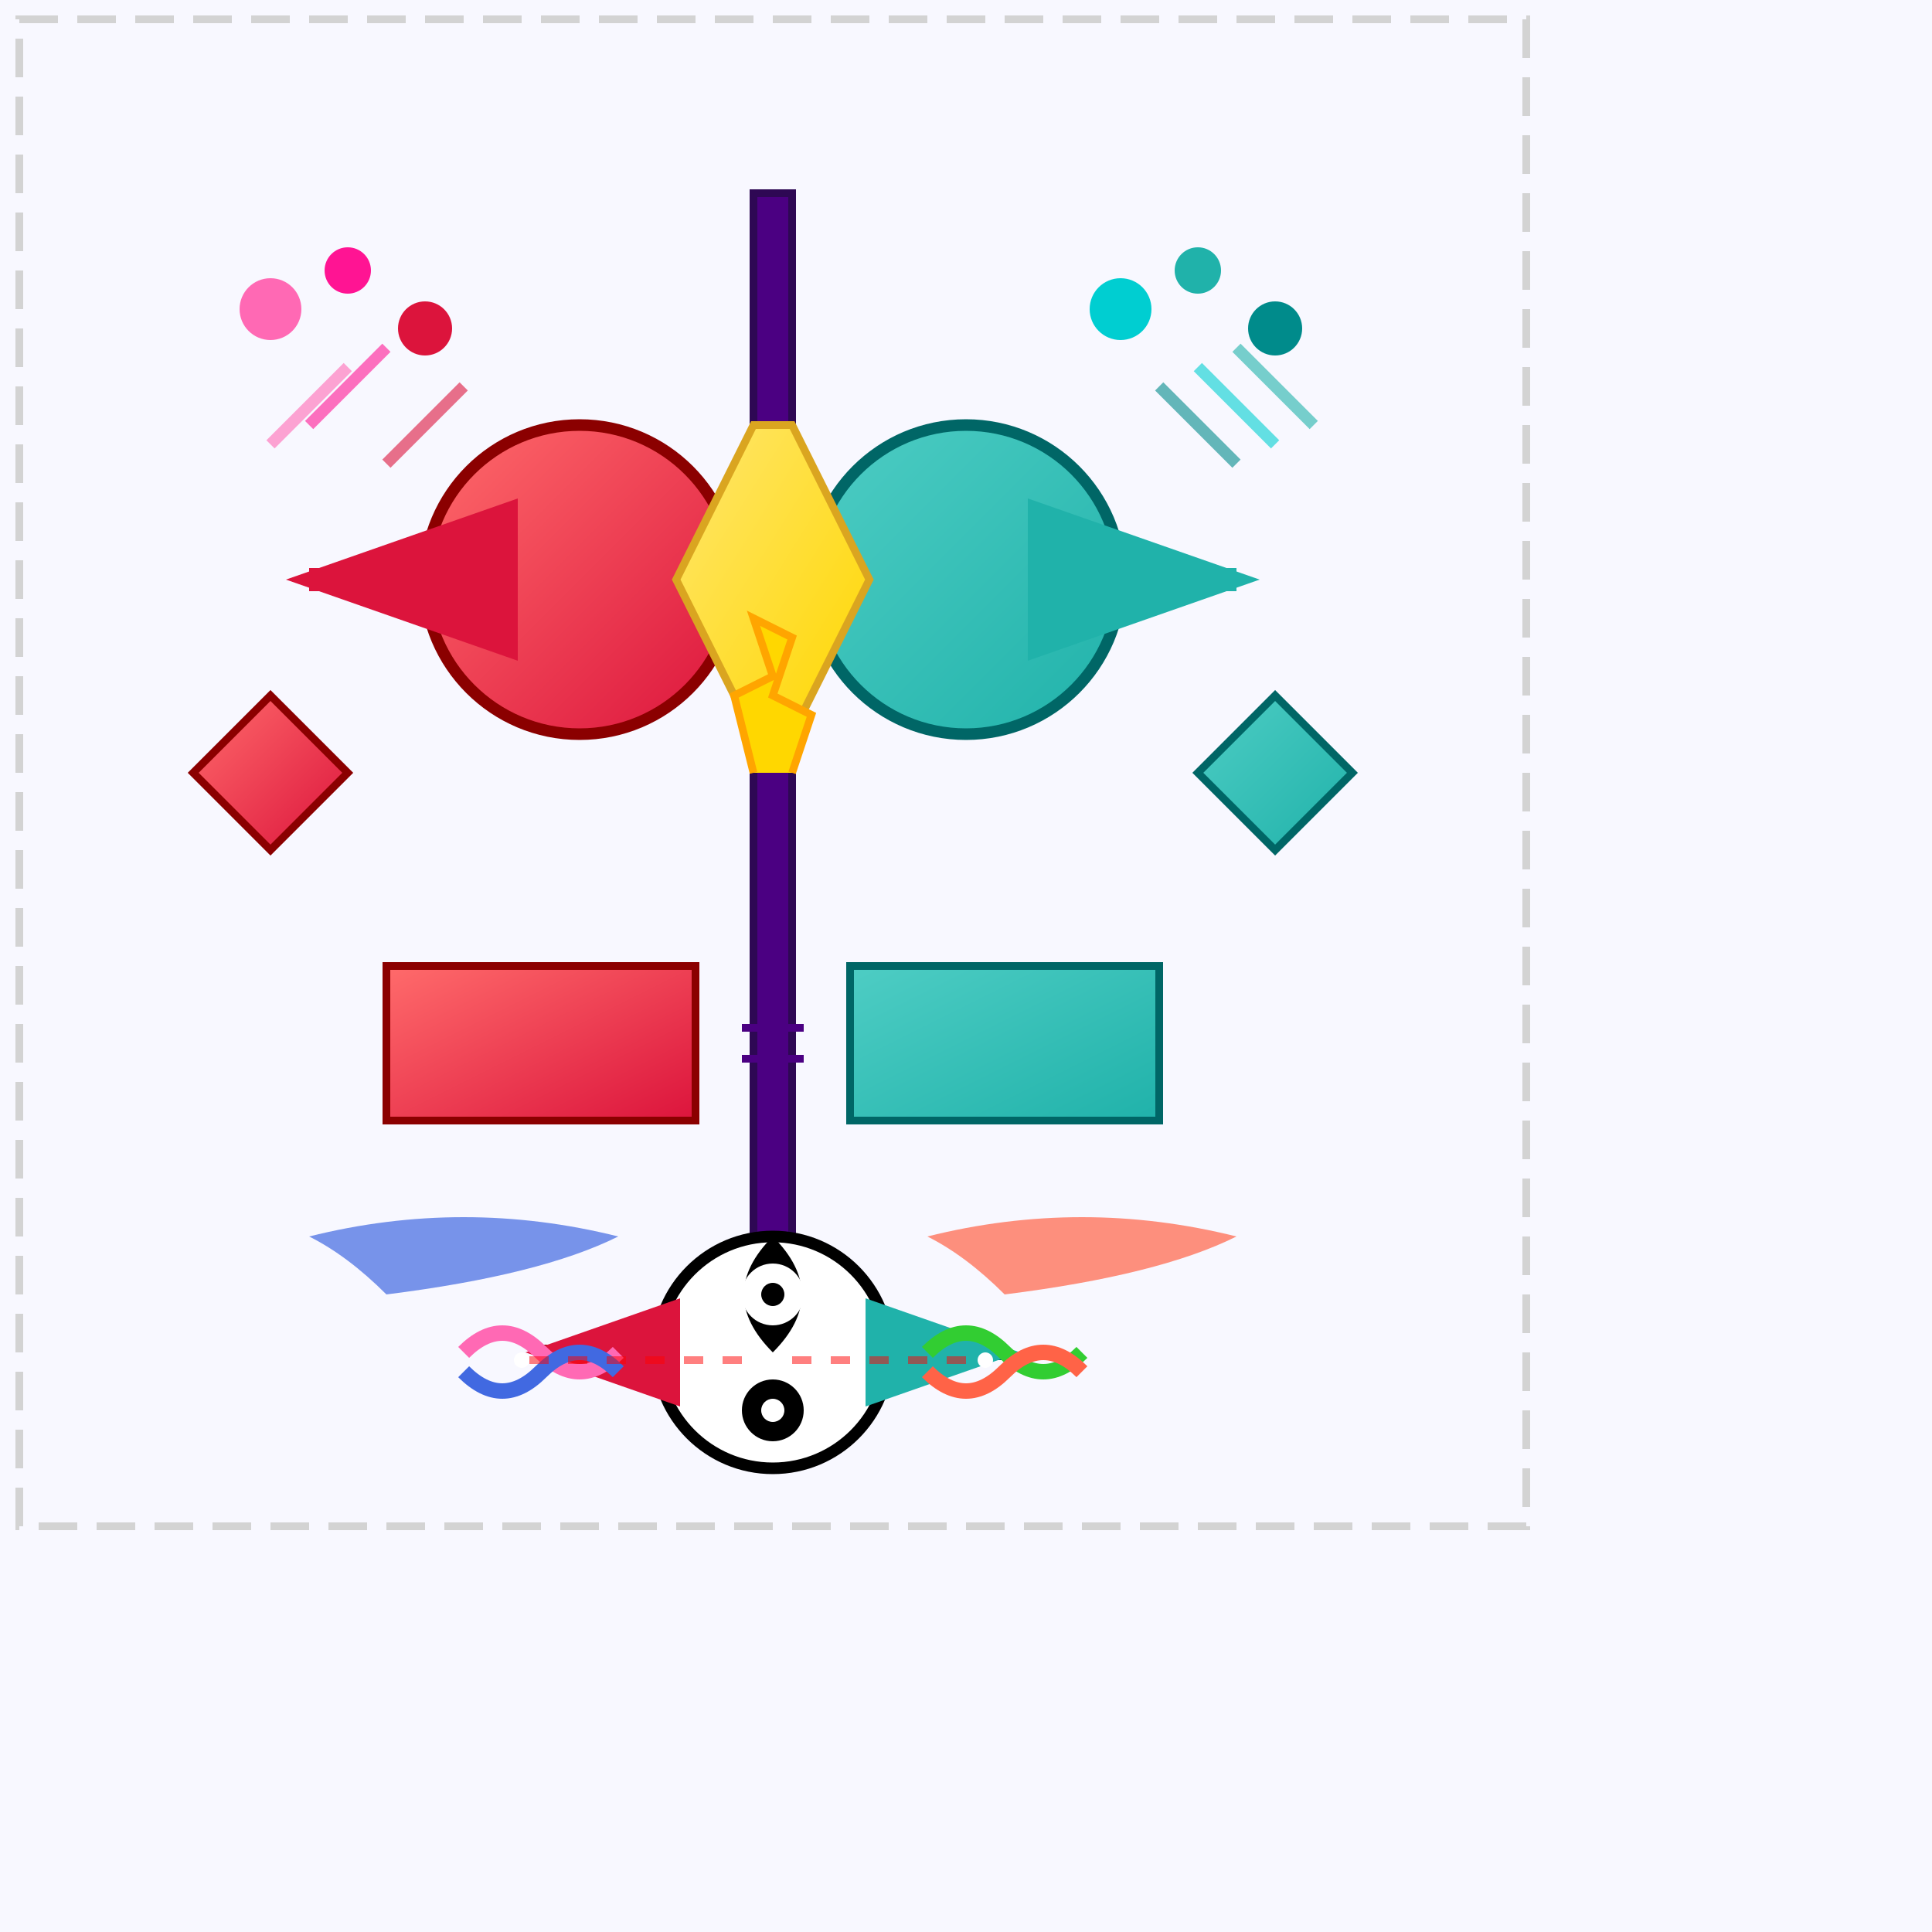 <svg viewBox="0 0 500 500" xmlns="http://www.w3.org/2000/svg">
  <defs>
    <linearGradient id="leftGradient" x1="0%" y1="0%" x2="100%" y2="100%">
      <stop offset="0%" stop-color="#FF6B6B"/>
      <stop offset="100%" stop-color="#DC143C"/>
    </linearGradient>
    <linearGradient id="rightGradient" x1="0%" y1="0%" x2="100%" y2="100%">
      <stop offset="0%" stop-color="#4ECDC4"/>
      <stop offset="100%" stop-color="#20B2AA"/>
    </linearGradient>
    <linearGradient id="centerGradient" x1="0%" y1="0%" x2="100%" y2="100%">
      <stop offset="0%" stop-color="#FFE66D"/>
      <stop offset="100%" stop-color="#FFD700"/>
    </linearGradient>
  </defs>  <!-- Background -->
  <rect width="500" height="500" fill="#F8F8FF"/>
  
  <!-- Central dividing line -->
  <rect x="195" y="50" width="10" height="300" fill="#4B0082" stroke="#2E0854" stroke-width="2"/>
  
  <!-- Dividing elements - Circle being split -->
  <circle cx="150" cy="150" r="40" fill="url(#leftGradient)" stroke="#8B0000" stroke-width="3"/>
  <circle cx="250" cy="150" r="40" fill="url(#rightGradient)" stroke="#006666" stroke-width="3"/>
  
  <!-- Central dividing wedge -->
  <path d="M195 110 L205 110 L225 150 L205 190 L195 190 L175 150 Z" 
    fill="url(#centerGradient)" stroke="#DAA520" stroke-width="2"/>
  
  <!-- Separating arrows -->
  <path d="M130 150 L80 150" stroke="#DC143C" stroke-width="6" marker-end="url(#arrowRed)"/>
  <path d="M270 150 L320 150" stroke="#20B2AA" stroke-width="6" marker-end="url(#arrowTeal)"/>
  
  <!-- Arrow markers -->
  <defs>
  <marker id="arrowRed" markerWidth="10" markerHeight="7" refX="9" refY="3.5" orient="auto">
  <polygon points="0 0, 10 3.5, 0 7" fill="#DC143C"/>
  </marker>
  <marker id="arrowTeal" markerWidth="10" markerHeight="7" refX="9" refY="3.5" orient="auto">
  <polygon points="0 0, 10 3.5, 0 7" fill="#20B2AA"/>
  </marker>
  </defs>
  
  <!-- Rectangle being divided -->
  <rect x="100" y="250" width="80" height="40" fill="url(#leftGradient)" stroke="#8B0000" stroke-width="2"/>
  <rect x="220" y="250" width="80" height="40" fill="url(#rightGradient)" stroke="#006666" stroke-width="2"/>
  
  <!-- Division symbols -->
  <circle cx="200" cy="270" r="3" fill="#4B0082"/>
  <rect x="192" y="265" width="16" height="2" fill="#4B0082"/>
  <rect x="192" y="273" width="16" height="2" fill="#4B0082"/>
  
  <!-- Water/liquid being separated -->
  <path d="M80 320 Q120 310 160 320 Q140 330 100 335 Q90 325 80 320" fill="#4169E1" opacity="0.7"/>
  <path d="M240 320 Q280 310 320 320 Q300 330 260 335 Q250 325 240 320" fill="#FF6347" opacity="0.7"/>
  
  <!-- Particles/molecules separating -->
  <circle cx="70" cy="80" r="8" fill="#FF69B4"/>
  <circle cx="90" cy="70" r="6" fill="#FF1493"/>
  <circle cx="110" cy="85" r="7" fill="#DC143C"/>
  
  <circle cx="290" cy="80" r="8" fill="#00CED1"/>
  <circle cx="310" cy="70" r="6" fill="#20B2AA"/>
  <circle cx="330" cy="85" r="7" fill="#008B8B"/>
  
  <!-- Motion lines showing separation -->
  <path d="M90 95 L70 115" stroke="#FF69B4" stroke-width="3" opacity="0.6"/>
  <path d="M100 90 L80 110" stroke="#FF1493" stroke-width="3" opacity="0.6"/>
  <path d="M120 100 L100 120" stroke="#DC143C" stroke-width="3" opacity="0.6"/>
  
  <path d="M310 95 L330 115" stroke="#00CED1" stroke-width="3" opacity="0.6"/>
  <path d="M320 90 L340 110" stroke="#20B2AA" stroke-width="3" opacity="0.6"/>
  <path d="M300 100 L320 120" stroke="#008B8B" stroke-width="3" opacity="0.6"/>
  
  <!-- Yin-Yang being separated -->
  <circle cx="200" cy="350" r="30" fill="#FFF" stroke="#000" stroke-width="3"/>
  <path d="M200 320 Q215 335 200 350 Q185 335 200 320" fill="#000"/>
  <circle cx="200" cy="335" r="8" fill="#FFF"/>
  <circle cx="200" cy="365" r="8" fill="#000"/>
  <circle cx="200" cy="335" r="3" fill="#000"/>
  <circle cx="200" cy="365" r="3" fill="#FFF"/>
  
  <!-- Separation forces arrows on yin-yang -->
  <path d="M170 350 L140 350" stroke="#8B0000" stroke-width="4" marker-end="url(#arrowRed)"/>
  <path d="M230 350 L260 350" stroke="#006666" stroke-width="4" marker-end="url(#arrowTeal)"/>
  
  <!-- Crystal/gem being split -->
  <path d="M50 200 L70 180 L90 200 L70 220 Z" fill="url(#leftGradient)" stroke="#8B0000" stroke-width="2"/>
  <path d="M310 200 L330 180 L350 200 L330 220 Z" fill="url(#rightGradient)" stroke="#006666" stroke-width="2"/>
  
  <!-- Lightning/energy showing separation force -->
  <path d="M195 200 L190 180 L200 175 L195 160 L205 165 L200 180 L210 185 L205 200" 
    fill="#FFD700" stroke="#FFA500" stroke-width="2"/>
  
  <!-- DNA helix separating -->
  <path d="M120 350 Q130 340 140 350 Q150 360 160 350" stroke="#FF69B4" stroke-width="4" fill="none"/>
  <path d="M120 355 Q130 365 140 355 Q150 345 160 355" stroke="#4169E1" stroke-width="4" fill="none"/>
  
  <path d="M240 350 Q250 340 260 350 Q270 360 280 350" stroke="#32CD32" stroke-width="4" fill="none"/>
  <path d="M240 355 Q250 365 260 355 Q270 345 280 355" stroke="#FF6347" stroke-width="4" fill="none"/>
  
  <!-- Connecting bonds being broken -->
  <circle cx="135" cy="352" r="2" fill="#FFF"/>
  <circle cx="255" cy="352" r="2" fill="#FFF"/>
  <path d="M137 352 L195 352" stroke="#FF0000" stroke-width="2" stroke-dasharray="5,5" opacity="0.5"/>
  <path d="M205 352 L253 352" stroke="#FF0000" stroke-width="2" stroke-dasharray="5,5" opacity="0.5"/>
  
  <!-- Text indicating separation -->
  
  <!-- Border effects -->
  <rect x="5" y="5" width="390" height="390" fill="none" stroke="#D3D3D3" stroke-width="2" stroke-dasharray="10,5"/>
</svg> 
